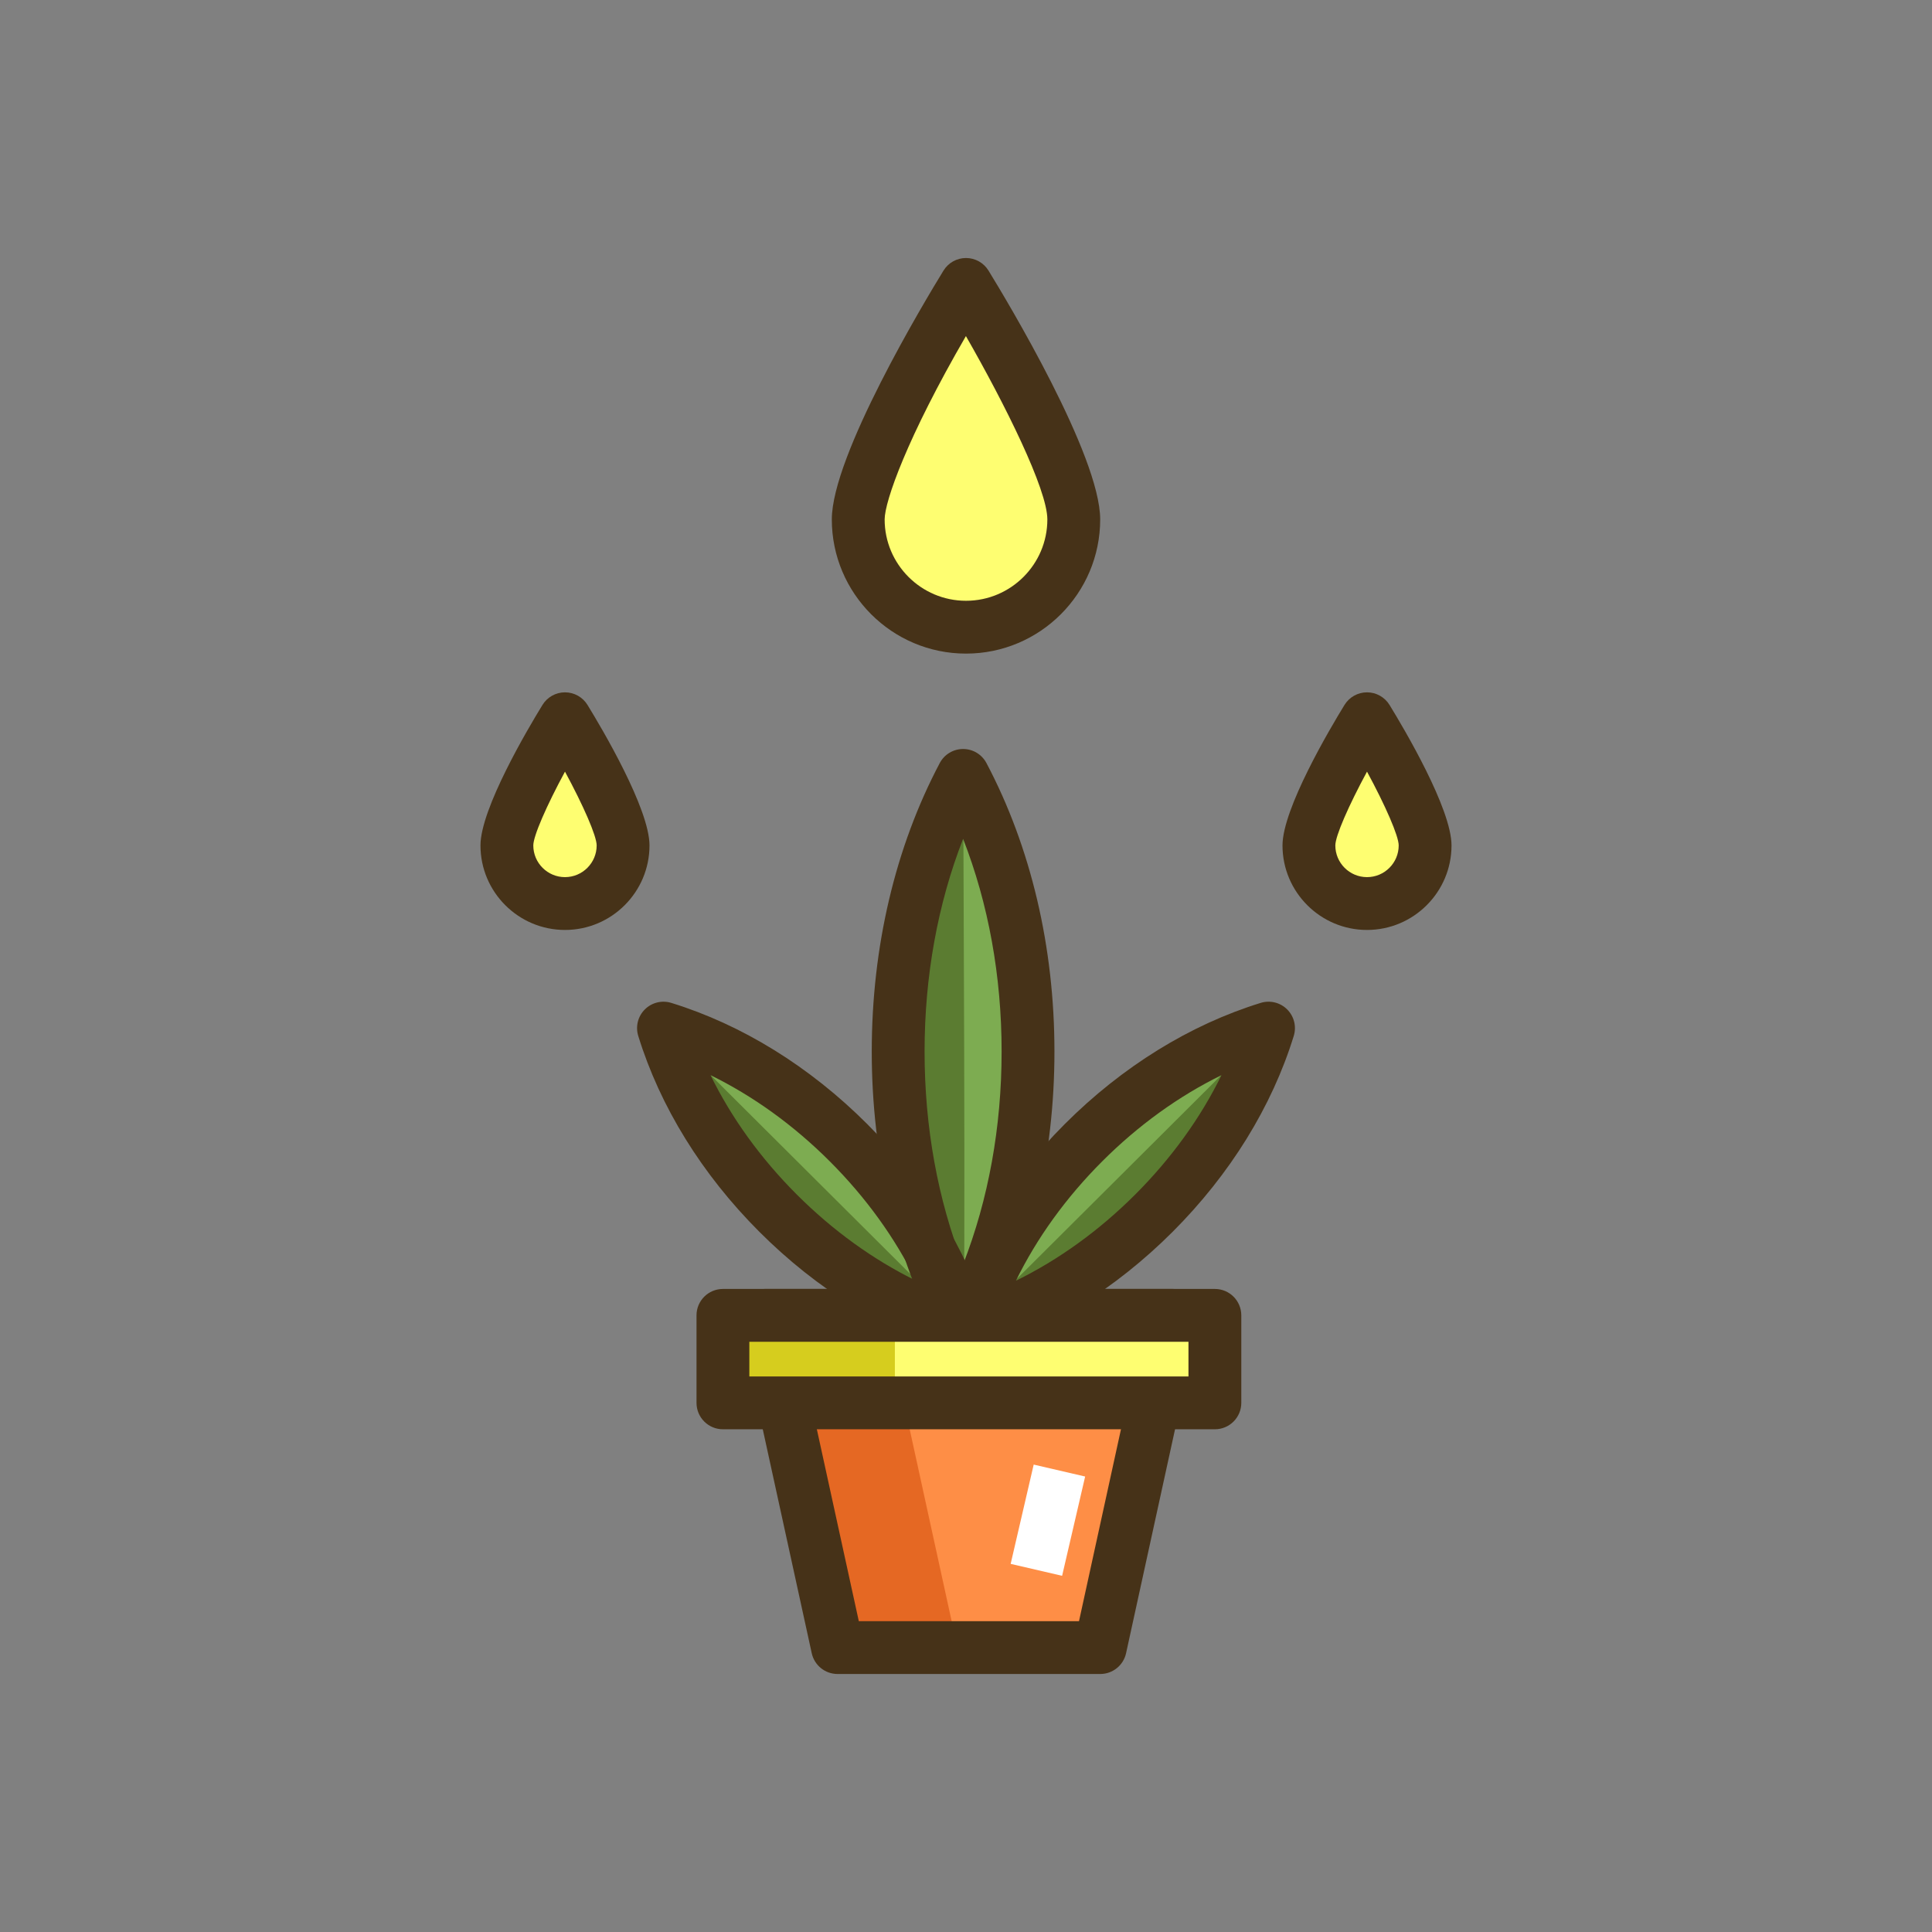 <?xml version="1.0" encoding="utf-8"?>
<!-- Generator: Adobe Illustrator 21.1.0, SVG Export Plug-In . SVG Version: 6.00 Build 0)  -->
<svg version="1.1" id="Layer_1" xmlns="http://www.w3.org/2000/svg" xmlns:xlink="http://www.w3.org/1999/xlink" x="0px" y="0px"
	 viewBox="0 0 512 512" style="enable-background:new 0 0 512 512;" xml:space="preserve">
<rect x="0" y="0" width="512" height="512" fill="#808080" stroke="none"/>
<style type="text/css">
	.st0{fill:#D6CD1E;}
	.st1{fill:#E56823;}
	.st2{fill:#FE8E46;}
	.st3{fill:#FEFE71;}
	.st4{fill:#463218;}
	.st5{fill:#7DAC51;}
	.st6{fill:#5B7C31;}
	.st7{fill:#FFFFFF;}
</style>
<g>
	<g>
		<g>
			<path class="st3" d="M256,75.374c0,0-28.56,46.505-28.56,62.278c0,15.773,12.787,28.56,28.56,28.56s28.56-12.787,28.56-28.56
				C284.56,121.879,256,75.374,256,75.374z"/>
		</g>
	</g>
	<g>
		<g>
			<path class="st3" d="M149.727,190.477c0,0-15.397,25.071-15.397,33.574s6.893,15.397,15.397,15.397s15.397-6.894,15.397-15.397
				S149.727,190.477,149.727,190.477z"/>
		</g>
	</g>
	<g>
		<g>
			<path class="st3" d="M362.272,190.477c0,0-15.397,25.071-15.397,33.574s6.893,15.397,15.397,15.397s15.397-6.894,15.397-15.397
				S362.272,190.477,362.272,190.477z"/>
		</g>
	</g>
	<g>
		<g>
			<path class="st5" d="M255.23,205.492c-10.81,20.45-17.208,45.769-17.208,73.186c0,27.417,6.397,52.736,17.208,73.186
				c10.81-20.45,17.208-45.769,17.208-73.186C272.438,251.261,266.04,225.942,255.23,205.492z"/>
		</g>
	</g>
	<g>
		<g>
			<path class="st6" d="M255.23,205.492c-10.81,20.45-17.208,45.769-17.208,73.186c0,27.417,6.397,52.736,17.208,73.186
				C255.998,350.411,255.23,205.492,255.23,205.492z"/>
		</g>
	</g>
	<g>
		<g>
			<path class="st5" d="M224.864,302.829c-14.873-14.873-32.078-25.137-49.035-30.366c5.229,16.957,15.493,34.162,30.366,49.035
				c14.873,14.873,32.078,25.137,49.035,30.366C250.001,334.907,239.737,317.702,224.864,302.829z"/>
		</g>
	</g>
	<g>
		<g>
			<path class="st6" d="M255.086,351.424l-79.257-78.961c5.229,16.958,15.493,34.162,30.366,49.035
				c14.873,14.873,32.078,25.137,49.035,30.366C255.185,351.718,255.132,351.571,255.086,351.424z"/>
		</g>
	</g>
	<g>
		<g>
			<g>
				<g>
					<path class="st4" d="M261.419,202.221c-1.213-2.293-3.594-3.729-6.188-3.729s-4.976,1.435-6.188,3.729
						c-11.789,22.3-18.02,48.738-18.02,76.458s6.231,54.158,18.02,76.458c1.212,2.293,3.594,3.729,6.188,3.729
						s4.976-1.435,6.188-3.729c11.788-22.298,18.019-48.737,18.019-76.458S273.207,224.519,261.419,202.221z M255.23,335.051
						c-6.706-17.16-10.208-36.374-10.208-56.373s3.502-39.212,10.208-56.373c6.706,17.159,10.207,36.373,10.207,56.373
						S261.936,317.892,255.23,335.051z"/>
				</g>
			</g>
		</g>
	</g>
	<g>
		<g>
			<g>
				<g>
					<path class="st4" d="M261.92,349.802c-5.781-18.744-16.883-36.698-32.106-51.922c-15.223-15.224-33.177-26.326-51.922-32.105
						c-2.478-0.765-5.177-0.096-7.012,1.739c-1.834,1.834-2.504,4.533-1.739,7.012c5.78,18.744,16.882,36.699,32.105,51.922
						c15.223,15.224,33.177,26.326,51.922,32.105c0.678,0.209,1.373,0.311,2.062,0.311c1.829,0,3.618-0.718,4.951-2.05
						C262.014,354.98,262.684,352.281,261.92,349.802z M211.145,316.549c-9.581-9.581-17.321-20.321-22.848-31.617
						c11.296,5.527,22.037,13.267,31.617,22.848s17.321,20.32,22.848,31.617C231.465,333.869,220.725,326.129,211.145,316.549z"/>
				</g>
			</g>
		</g>
	</g>
	<g>
		<g>
			<path class="st5" d="M287.136,302.829c-14.873,14.873-25.137,32.078-30.366,49.035c16.957-5.229,34.162-15.493,49.035-30.366
				c14.873-14.873,25.137-32.078,30.366-49.035C319.214,277.692,302.009,287.957,287.136,302.829z"/>
		</g>
	</g>
	<g>
		<g>
			<path class="st6" d="M256.914,351.424c-0.046,0.147-0.099,0.294-0.144,0.44c16.957-5.229,34.162-15.493,49.035-30.366
				c14.873-14.873,25.137-32.078,30.366-49.035L256.914,351.424z"/>
		</g>
	</g>
	<g>
		<g>
			<g>
				<g>
					<path class="st4" d="M341.12,267.513c-1.834-1.834-4.533-2.506-7.012-1.739c-18.744,5.78-36.699,16.882-51.923,32.105
						c-15.223,15.225-26.325,33.179-32.105,51.922c-0.765,2.479-0.095,5.178,1.739,7.013c1.333,1.333,3.121,2.05,4.951,2.05
						c0.688,0,1.384-0.102,2.062-0.311c18.744-5.779,36.698-16.881,51.923-32.105c15.225-15.225,26.326-33.179,32.105-51.922
						C343.625,272.047,342.955,269.348,341.12,267.513z M300.854,316.549c-9.58,9.581-20.319,17.321-31.616,22.848
						c5.526-11.297,13.267-22.036,22.848-31.617c9.58-9.581,20.32-17.321,31.617-22.848
						C318.177,296.228,310.435,306.968,300.854,316.549z"/>
				</g>
			</g>
		</g>
	</g>
	<g>
		<g>
			<polygon class="st2" points="202.706,348.585 221.958,436.626 291.582,436.626 310.833,348.585 			"/>
		</g>
	</g>
	<g>
		<g>
			<polygon class="st1" points="234.475,348.585 202.706,348.585 221.958,436.626 253.727,436.626 			"/>
		</g>
	</g>
	<g>
		<g>
			<g>
				<g>
					<path class="st4" d="M316.287,344.196c-1.329-1.651-3.334-2.611-5.453-2.611H202.706c-2.119,0-4.124,0.96-5.453,2.611
						c-1.329,1.65-1.838,3.814-1.386,5.884l19.252,88.042c0.703,3.213,3.549,5.504,6.838,5.504h69.624
						c3.29,0,6.136-2.291,6.839-5.504l19.252-88.042C318.125,348.01,317.615,345.846,316.287,344.196z M285.947,429.626h-58.354
						l-16.19-74.041h90.735L285.947,429.626z"/>
				</g>
			</g>
		</g>
	</g>
	<g>
		<g>
			<rect x="191.583" y="348.585" class="st3" width="130.374" height="23.189"/>
		</g>
	</g>
	<g>
		<g>
			<rect x="191.583" y="348.585" class="st0" width="45.567" height="23.189"/>
		</g>
	</g>
	<g>
		<g>
			<g>
				<g>
					<path class="st4" d="M321.957,341.585H191.583c-3.866,0-7,3.134-7,7v23.189c0,3.866,3.134,7,7,7h130.374c3.866,0,7-3.134,7-7
						v-23.189C328.957,344.719,325.823,341.585,321.957,341.585z M314.957,364.775H198.583v-9.189h116.374V364.775z"/>
				</g>
			</g>
		</g>
	</g>
	<g>
		<g>
			
				<rect x="264.266" y="395.873" transform="matrix(0.226 -0.974 0.974 0.226 -177.469 582.369)" class="st7" width="27.013" height="13.999"/>
		</g>
	</g>
	<g>
		<g>
			<g>
				<g>
					<path class="st4" d="M261.965,71.711c-1.273-2.074-3.532-3.337-5.965-3.337c-2.434,0-4.691,1.263-5.965,3.337
						c-4.942,8.047-29.595,49.046-29.595,65.941c0,19.608,15.952,35.56,35.56,35.56c19.608,0,35.561-15.952,35.561-35.56
						C291.56,120.757,266.907,79.758,261.965,71.711z M256,159.212c-11.888,0-21.56-9.672-21.56-21.56
						c0-4.761,5.965-21.732,21.537-48.587c10.358,18.067,21.584,40.641,21.584,48.587C277.56,149.54,267.888,159.212,256,159.212z"
						/>
				</g>
			</g>
		</g>
	</g>
	<g>
		<g>
			<g>
				<g>
					<path class="st4" d="M155.692,186.813c-1.273-2.073-3.532-3.337-5.965-3.337s-4.691,1.263-5.965,3.337
						c-3.855,6.277-16.432,27.512-16.432,37.238c0,12.35,10.047,22.396,22.397,22.396s22.396-10.047,22.396-22.396
						C172.124,214.325,159.547,193.09,155.692,186.813z M149.727,232.448c-4.63,0-8.397-3.767-8.397-8.396
						c0-2.518,3.534-10.569,8.397-19.56c4.862,8.991,8.396,17.042,8.396,19.56C158.124,228.681,154.357,232.448,149.727,232.448z"/>
				</g>
			</g>
		</g>
	</g>
	<g>
		<g>
			<g>
				<g>
					<path class="st4" d="M368.237,186.813c-1.273-2.074-3.532-3.337-5.965-3.337c-2.434,0-4.691,1.264-5.965,3.337
						c-3.854,6.277-16.432,27.512-16.432,37.238c0,12.35,10.047,22.396,22.396,22.396s22.397-10.047,22.397-22.396
						C384.67,214.325,372.092,193.09,368.237,186.813z M362.272,232.448c-4.63,0-8.396-3.767-8.396-8.396
						c0-2.518,3.534-10.57,8.396-19.561c4.863,8.991,8.397,17.042,8.397,19.561C370.67,228.681,366.903,232.448,362.272,232.448z"/>
				</g>
			</g>
		</g>
	</g>
</g>
</svg>
